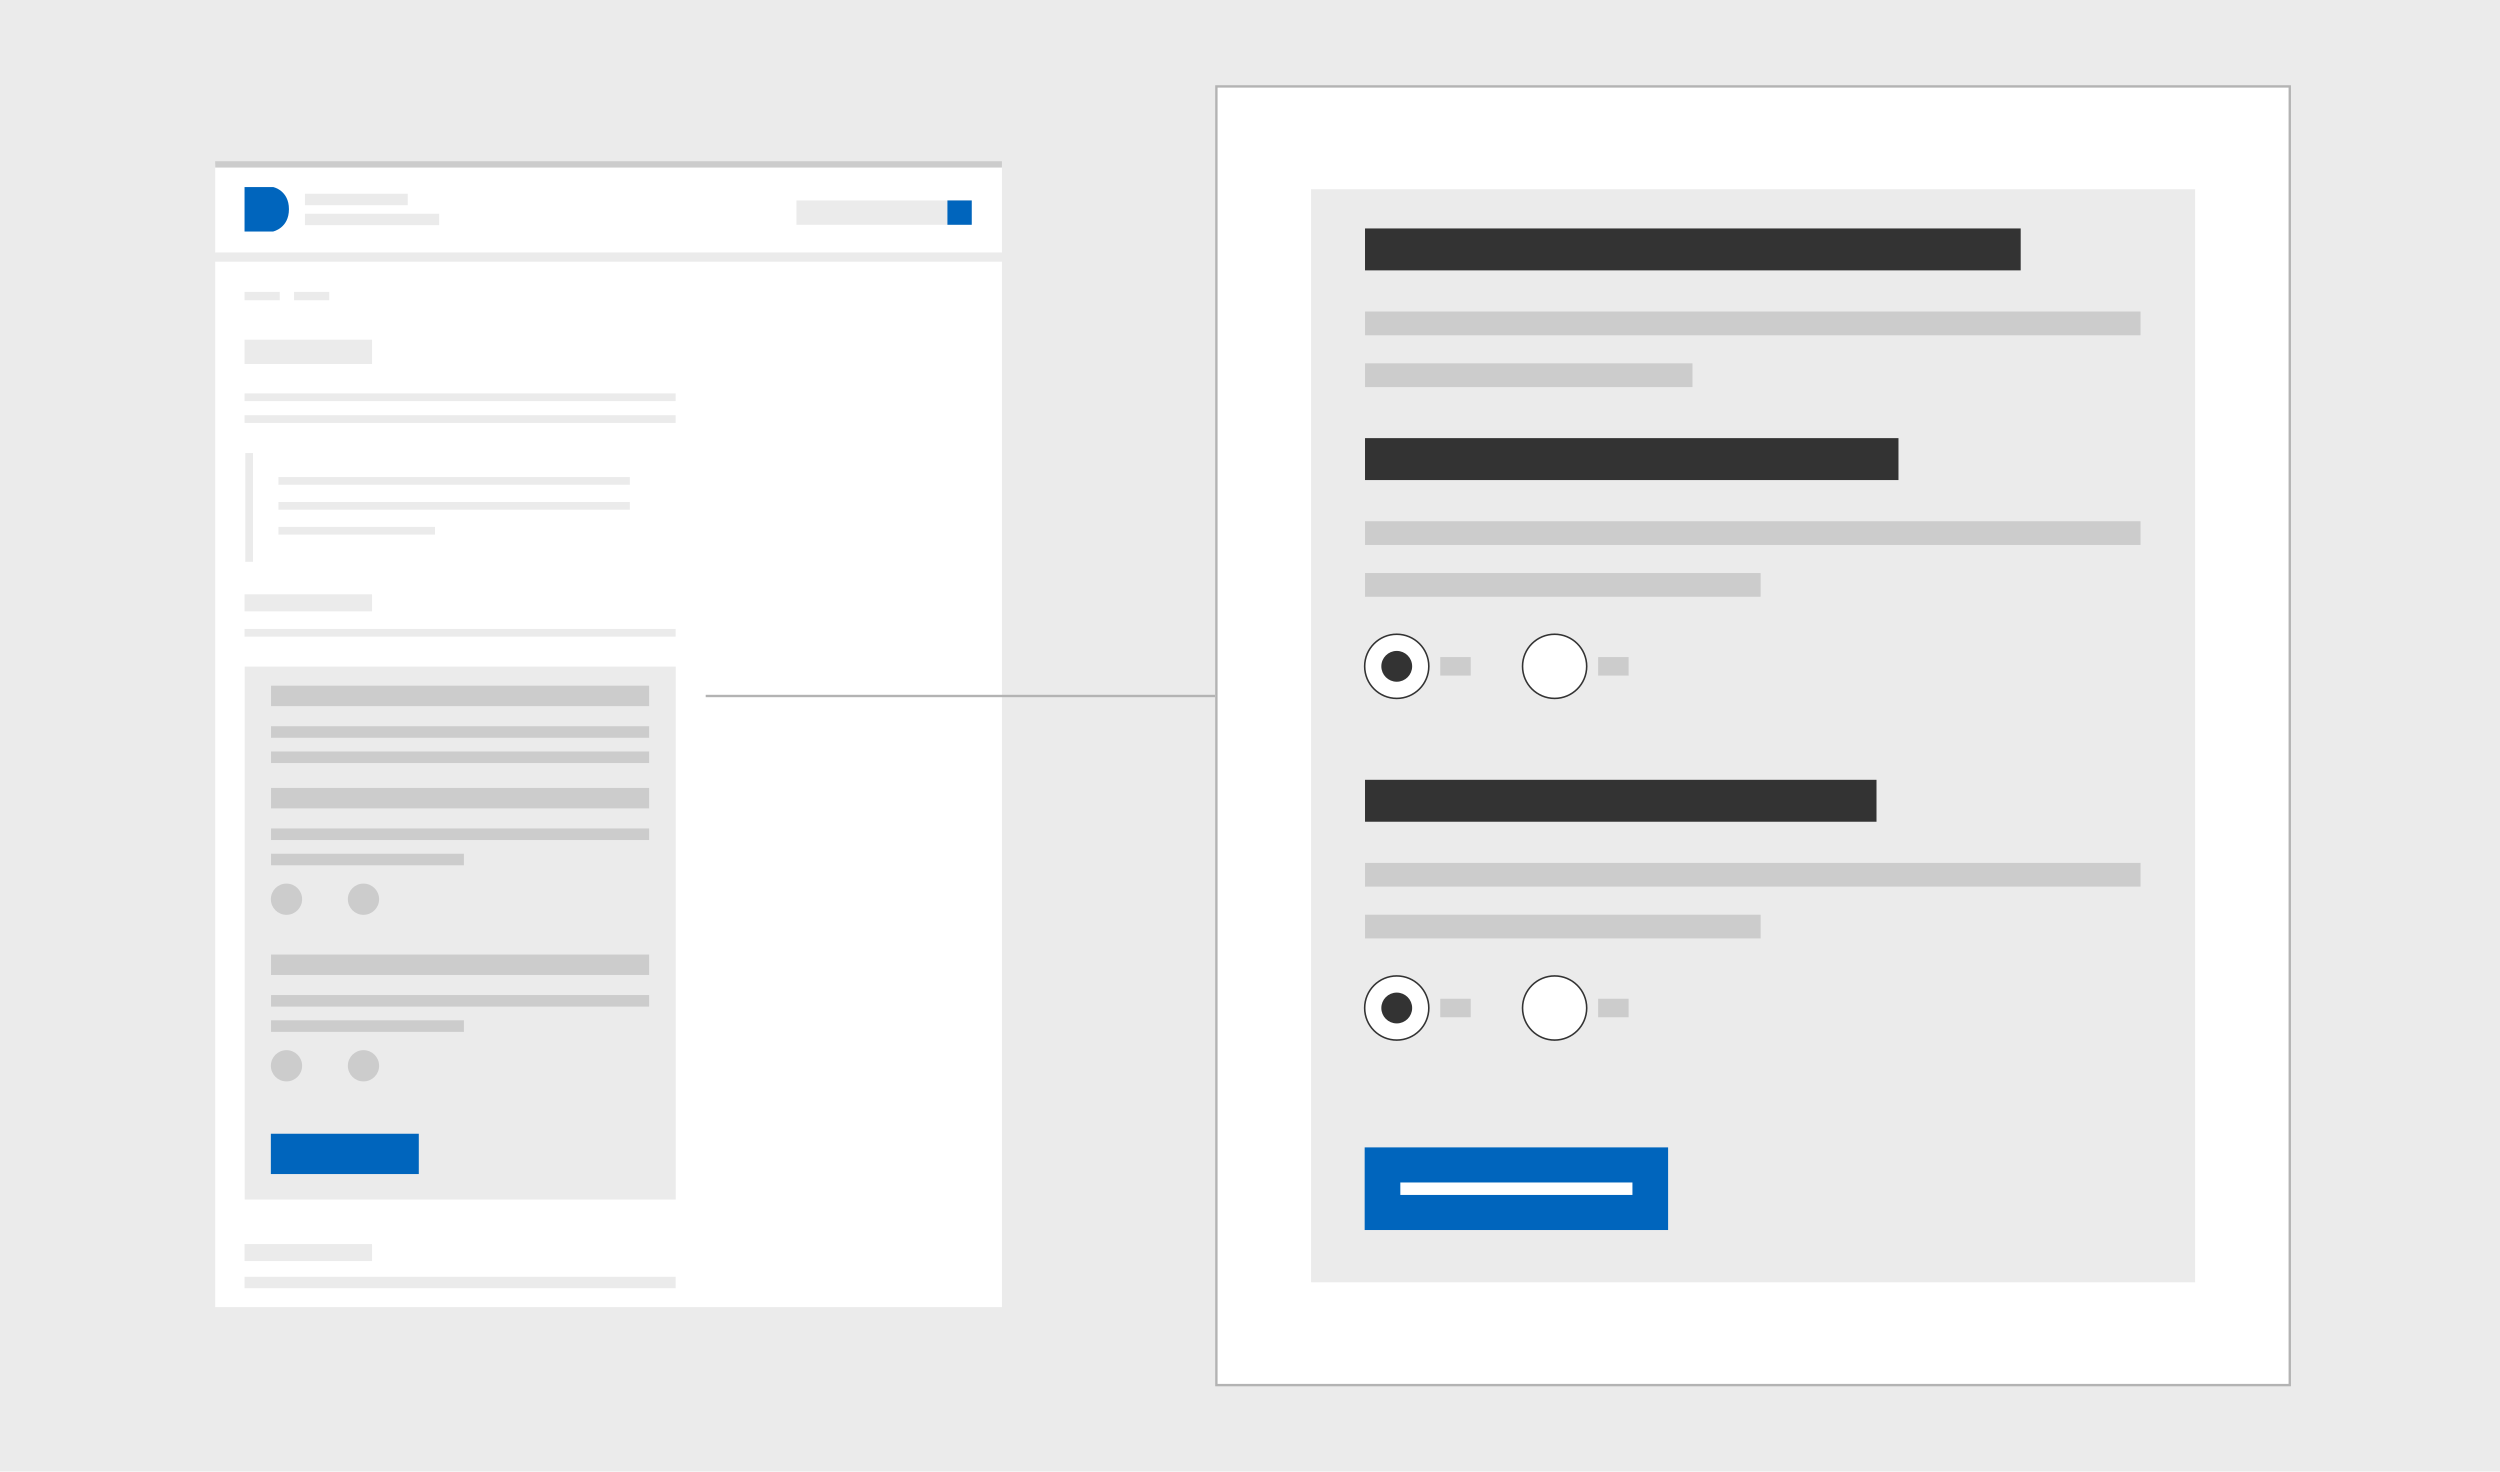 <svg id="Layer_1" data-name="Layer 1" xmlns="http://www.w3.org/2000/svg" viewBox="0 0 1580 930"><defs><style>.cls-1{fill:#ebebeb;}.cls-2,.cls-7,.cls-9{fill:#fff;}.cls-3,.cls-6{fill:none;}.cls-3{stroke:#ccc;stroke-width:4px;}.cls-3,.cls-6,.cls-7,.cls-9{stroke-miterlimit:10;}.cls-4{fill:#0065bd;}.cls-5{fill:#ccc;}.cls-6,.cls-7{stroke:#b3b3b3;stroke-width:1.5px;}.cls-8{fill:#333;}.cls-9{stroke:#333;}</style></defs><rect class="cls-1" x="-2" y="-2" width="1582" height="932"/><rect class="cls-2" x="136" y="103.9" width="497.22" height="55.66"/><rect class="cls-2" x="136" y="165.39" width="497.22" height="660.71"/><line class="cls-3" x1="136" y1="103.9" x2="633.22" y2="103.9"/><path class="cls-4" d="M172.61,146.31H154.55v-28.1h18.06s10,2,10,14S172.61,146.31,172.61,146.31Z"/><rect class="cls-1" x="192.72" y="122.45" width="64.96" height="7.22"/><rect class="cls-1" x="192.72" y="135.08" width="84.81" height="7.22"/><rect class="cls-1" x="154.55" y="248.63" width="272.46" height="4.87"/><rect class="cls-1" x="154.55" y="262.42" width="272.46" height="4.87"/><rect class="cls-1" x="154.55" y="214.69" width="80.57" height="15.37"/><rect class="cls-1" x="154.66" y="421.28" width="272.42" height="336.82"/><rect class="cls-1" x="154.55" y="397.48" width="272.46" height="4.87"/><rect class="cls-1" x="154.55" y="375.61" width="80.57" height="10.75"/><rect class="cls-1" x="154.55" y="806.93" width="272.46" height="7.22"/><rect class="cls-1" x="154.55" y="786.24" width="80.57" height="10.75"/><rect class="cls-1" x="154.55" y="184.47" width="22.26" height="5.3"/><rect class="cls-1" x="185.83" y="184.47" width="22.26" height="5.3"/><rect class="cls-1" x="503.35" y="126.69" width="110.79" height="15.37"/><rect class="cls-4" x="598.77" y="126.69" width="15.37" height="15.37"/><rect class="cls-1" x="175.97" y="301.5" width="222.1" height="4.87"/><rect class="cls-1" x="123.08" y="318.27" width="68.73" height="4.87" transform="translate(478.16 163.26) rotate(90)"/><rect class="cls-1" x="175.97" y="317.25" width="222.1" height="4.87"/><rect class="cls-1" x="175.97" y="332.99" width="98.96" height="4.87"/><rect class="cls-5" x="171.29" y="433.36" width="238.97" height="12.92"/><rect class="cls-5" x="171.29" y="458.97" width="238.97" height="7.31"/><rect class="cls-5" x="171.29" y="474.93" width="238.97" height="7.31"/><rect class="cls-5" x="171.29" y="497.98" width="238.97" height="12.92"/><rect class="cls-5" x="171.29" y="523.58" width="238.97" height="7.31"/><rect class="cls-5" x="171.29" y="539.55" width="121.91" height="7.31"/><circle class="cls-5" cx="181.06" cy="568.3" r="9.88"/><circle class="cls-5" cx="229.72" cy="568.3" r="9.88"/><rect class="cls-5" x="171.29" y="603.27" width="238.97" height="12.92"/><rect class="cls-5" x="171.29" y="628.87" width="238.97" height="7.31"/><rect class="cls-5" x="171.29" y="644.83" width="121.91" height="7.31"/><circle class="cls-5" cx="181.06" cy="673.58" r="9.88"/><circle class="cls-5" cx="229.72" cy="673.58" r="9.88"/><rect class="cls-4" x="171.18" y="716.53" width="93.5" height="25.47"/><line class="cls-6" x1="446" y1="439.87" x2="767.9" y2="439.87"/><rect class="cls-7" x="768.76" y="54.62" width="678.37" height="820.75"/><rect class="cls-1" x="828.58" y="119.6" width="558.73" height="690.8"/><rect class="cls-8" x="862.69" y="144.38" width="414.39" height="26.5"/><rect class="cls-5" x="862.69" y="196.89" width="490.13" height="15"/><rect class="cls-5" x="862.69" y="229.63" width="206.95" height="15"/><rect class="cls-8" x="862.69" y="276.9" width="337.15" height="26.5"/><rect class="cls-5" x="862.69" y="329.41" width="490.13" height="15"/><rect class="cls-5" x="862.69" y="362.16" width="250.02" height="15"/><rect class="cls-5" x="910.24" y="415.28" width="19.27" height="11.69"/><circle class="cls-9" cx="882.74" cy="421.12" r="20.27"/><circle class="cls-8" cx="882.74" cy="421.12" r="9.74"/><rect class="cls-5" x="1010.02" y="415.28" width="19.27" height="11.69"/><circle class="cls-9" cx="982.52" cy="421.12" r="20.27"/><rect class="cls-8" x="862.69" y="492.84" width="323.26" height="26.5"/><rect class="cls-5" x="862.69" y="545.35" width="490.13" height="15"/><rect class="cls-5" x="862.69" y="578.09" width="250.02" height="15"/><rect class="cls-5" x="910.24" y="631.21" width="19.27" height="11.69"/><circle class="cls-9" cx="882.74" cy="637.06" r="20.27"/><circle class="cls-8" cx="882.74" cy="637.06" r="9.74"/><rect class="cls-5" x="1010.02" y="631.21" width="19.27" height="11.69"/><circle class="cls-9" cx="982.52" cy="637.06" r="20.27"/><rect class="cls-4" x="862.47" y="725.15" width="191.77" height="52.23"/><rect class="cls-2" x="885.01" y="747.33" width="146.69" height="7.87"/></svg>